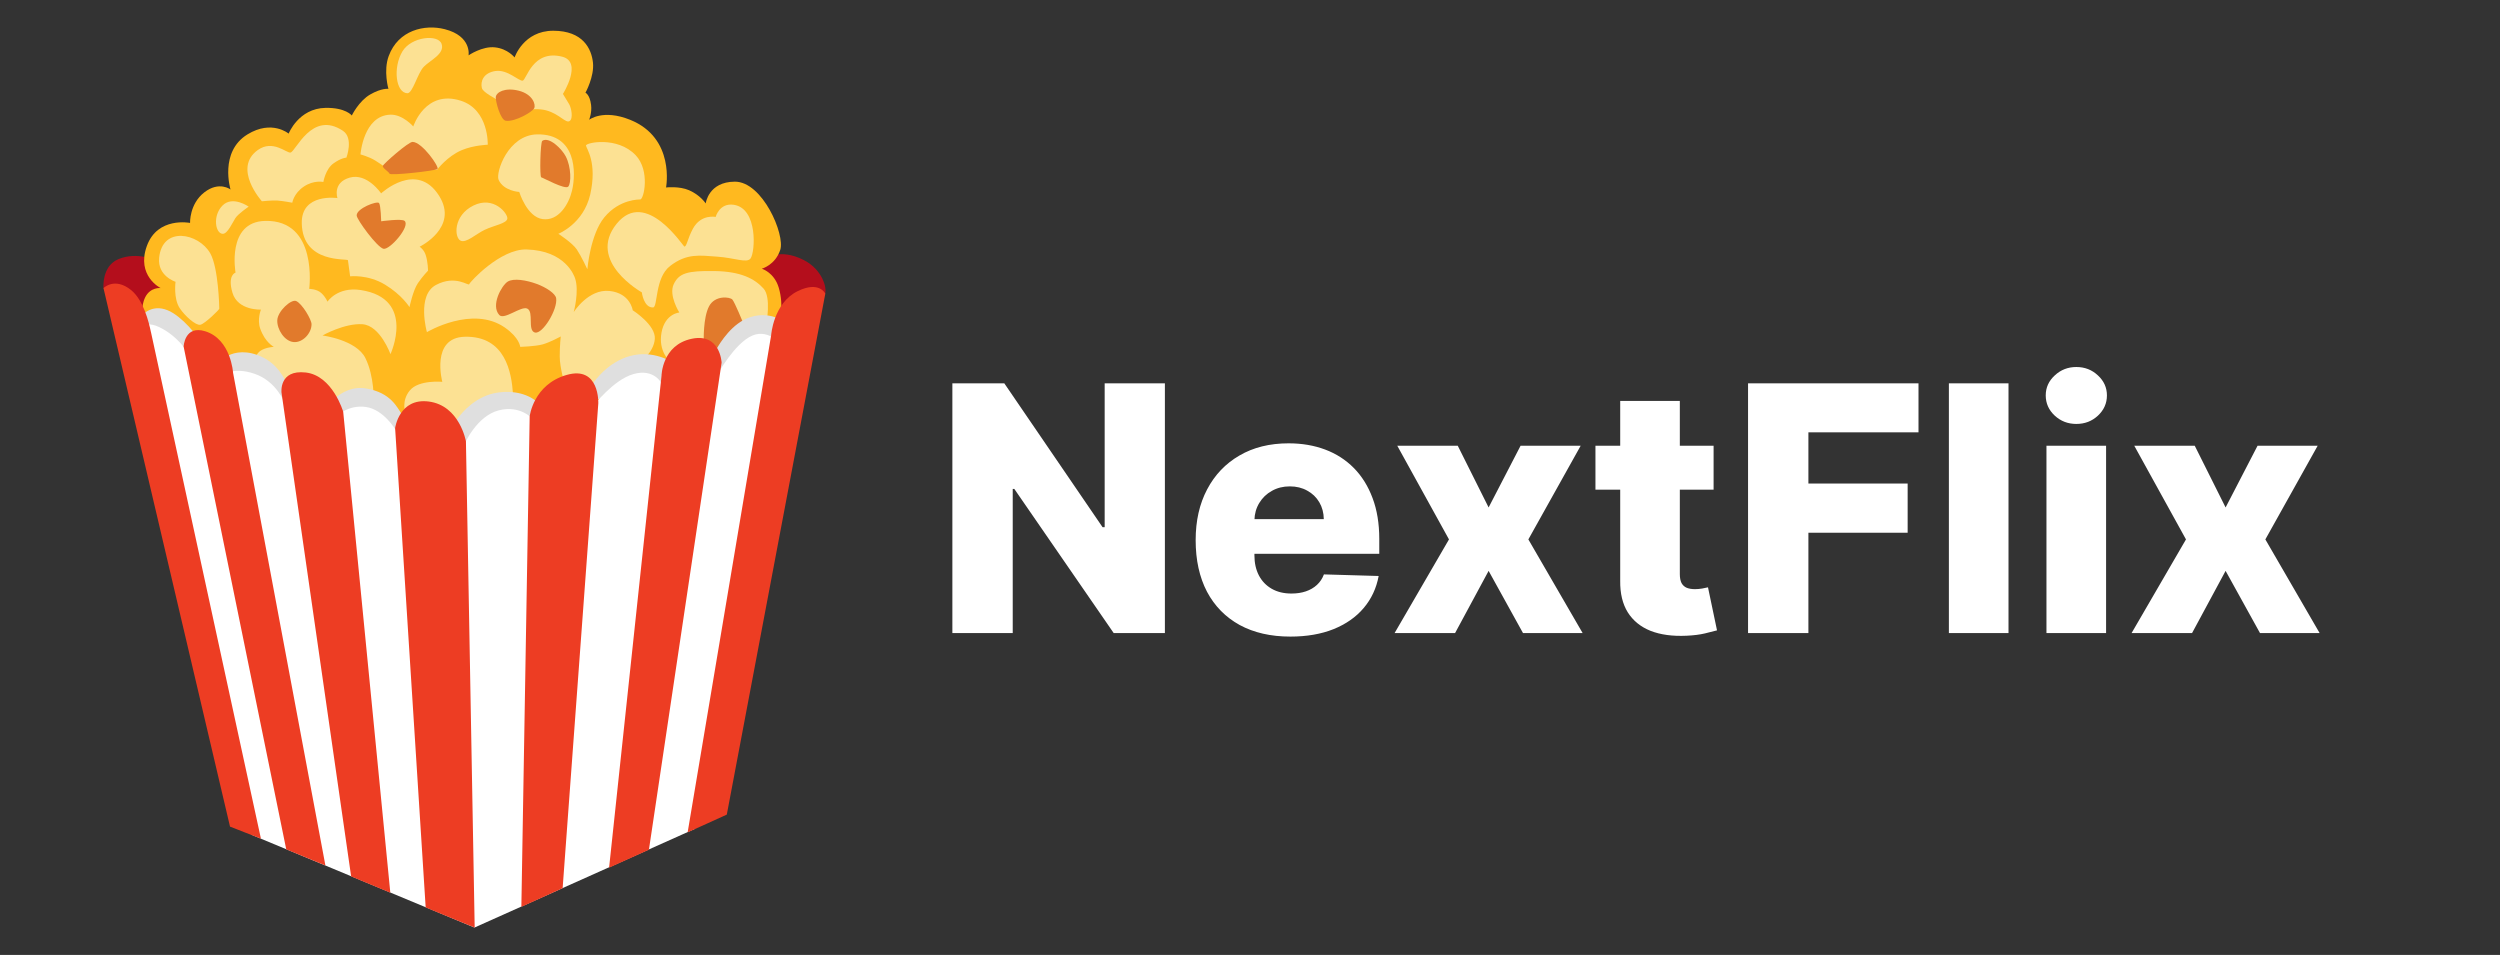 <svg width="233" height="89" viewBox="0 0 233 89" fill="none" xmlns="http://www.w3.org/2000/svg">
<rect x="0" y="0" width="233" height="89" fill="#333333" stroke="none"/>
<path d="M14.076 30.983L9.645 26.86C9.645 26.86 9.461 24.809 11.031 24.155C12.819 23.411 14.539 24.287 14.539 24.287L17.25 29.627L14.076 30.983ZM72.523 31.122L68.689 28.014L71.265 24.162C71.265 24.162 72.597 23.057 74.902 24.232C76.662 25.129 77.097 26.867 76.893 27.402C76.696 27.938 72.523 31.122 72.523 31.122Z" fill="#B40E1C"/>
<path d="M15.463 30.239L13.322 29.648C13.322 29.648 13.077 28.612 13.539 27.694C14.022 26.742 14.967 26.846 14.967 26.846C14.967 26.846 12.69 25.713 13.682 22.938C14.675 20.164 17.713 20.776 17.713 20.776C17.713 20.776 17.645 19.017 19.038 17.932C20.425 16.847 21.485 17.661 21.485 17.661C21.485 17.661 20.411 14.15 23.069 12.523C25.339 11.132 26.902 12.453 26.902 12.453C26.902 12.453 27.82 10.103 30.334 10.054C32.217 10.019 32.788 10.763 32.788 10.763C32.788 10.763 33.447 9.408 34.508 8.803C35.568 8.191 36.2 8.281 36.2 8.281C36.2 8.281 35.718 6.599 36.227 5.222C37.124 2.788 39.599 2.246 41.447 2.719C43.983 3.365 43.67 5.159 43.67 5.159C43.67 5.159 44.955 4.276 46.144 4.415C47.333 4.547 47.959 5.354 47.959 5.354C47.959 5.354 48.788 2.865 51.561 2.865C54.341 2.865 55.13 4.554 55.265 5.841C55.401 7.127 54.565 8.643 54.565 8.643C54.565 8.643 54.966 8.803 55.089 9.776C55.184 10.513 54.905 11.167 54.905 11.167C54.905 11.167 56.183 10.138 58.732 11.167C62.959 12.87 62.076 17.473 62.076 17.473C62.076 17.473 63.299 17.327 64.224 17.73C65.284 18.196 65.773 18.961 65.773 18.961C65.773 18.961 66.011 16.945 68.485 16.931C71.068 16.917 73.182 21.868 72.72 23.286C72.258 24.704 71 25.045 71 25.045C71 25.045 72.149 25.379 72.577 26.804C73.087 28.487 72.665 30.274 72.665 30.274C72.665 30.274 54.735 41.468 54.538 41.399C54.341 41.329 32.122 43.089 32.122 43.089L15.463 30.239Z" fill="#FFB91F"/>
<path d="M23.68 33.702C23.68 33.556 23.884 32.951 24.285 32.687C24.781 32.36 25.522 32.325 25.522 32.325C25.522 32.325 24.707 31.929 24.251 30.622C23.952 29.773 24.319 28.855 24.319 28.855C24.319 28.855 22.165 28.96 21.668 27.291C21.172 25.622 21.954 25.407 21.954 25.407C21.954 25.407 21.091 20.672 24.713 20.588C29.668 20.477 28.819 26.922 28.819 26.922C28.819 26.922 29.526 26.922 29.954 27.319C30.375 27.715 30.518 28.118 30.518 28.118C30.518 28.118 31.442 26.693 33.631 27.034C38.797 27.833 36.391 33.007 36.391 33.007C36.391 33.007 35.432 30.329 33.774 30.218C32.108 30.107 30.056 31.268 30.056 31.268C30.056 31.268 33.203 31.665 34.052 33.368C34.902 35.072 34.834 37.387 34.834 37.387C34.834 37.387 28.533 39.271 28.39 39.056C28.241 38.847 23.68 33.702 23.68 33.702Z" fill="#FCE193"/>
<path d="M27.602 28.056C27.147 27.854 25.869 29.002 25.842 29.857C25.814 30.712 26.521 31.804 27.364 31.88C28.2 31.957 29.036 31.073 29.036 30.218C29.036 29.787 28.166 28.306 27.602 28.056Z" fill="#E17A2C"/>
<path d="M31.449 18.461C31.449 18.461 28.058 17.96 28.125 20.825C28.214 24.621 32.394 24.058 32.428 24.259C32.462 24.461 32.632 25.754 32.632 25.754C32.632 25.754 34.283 25.56 35.881 26.526C37.478 27.493 38.164 28.626 38.164 28.626C38.164 28.626 38.491 27.062 38.946 26.394C39.401 25.727 39.891 25.226 39.891 25.226C39.891 25.226 39.891 24.392 39.66 23.724C39.497 23.244 39.109 22.994 39.109 22.994C39.109 22.994 42.779 21.214 40.931 18.259C38.844 14.928 35.52 18.023 35.52 18.023C35.52 18.023 34.215 16.09 32.591 16.555C30.96 17.021 31.449 18.461 31.449 18.461ZM39.789 30.955C39.789 30.955 38.81 27.52 40.639 26.554C42.467 25.587 43.67 26.686 43.731 26.485C43.792 26.283 46.633 23.182 49.073 23.251C52.689 23.349 53.519 25.699 53.6 25.949C54.001 27.145 53.471 29.085 53.471 29.085C53.471 29.085 54.837 26.916 56.795 27.117C58.752 27.319 58.97 28.918 58.97 28.918C58.97 28.918 61.131 30.288 61.029 31.588C60.934 32.888 59.561 33.855 59.561 33.855L56.237 37.185L52.655 35.92C52.655 35.92 52.166 34.251 52.166 33.222C52.166 32.186 52.261 31.359 52.261 31.359C52.261 31.359 51.282 31.894 50.603 32.089C49.916 32.29 48.482 32.325 48.482 32.325C48.482 32.325 48.428 31.484 47.048 30.524C44.023 28.424 39.789 30.955 39.789 30.955Z" fill="#FCE193"/>
<path d="M41.223 35.586C41.223 35.586 40.115 31.47 43.31 31.386C47.123 31.289 47.673 34.752 47.809 36.685C47.938 38.618 42.888 41.587 42.691 41.482C42.494 41.385 37.763 38.409 37.763 38.409C37.763 38.409 37.403 37.338 38.198 36.386C39.028 35.377 41.223 35.586 41.223 35.586ZM62.436 33.688C62.436 33.688 61.328 32.756 61.654 30.99C61.981 29.224 63.313 29.127 63.313 29.127C63.313 29.127 62.3 27.527 62.789 26.491C63.279 25.455 64.061 25.226 66.569 25.261C69.077 25.296 70.348 25.991 71.163 26.895C71.897 27.701 71.422 30.163 71.422 30.163C71.422 30.163 67.71 34.731 67.282 34.627C66.861 34.522 62.436 33.688 62.436 33.688ZM52.037 21.791C52.037 21.791 53.342 22.625 53.763 23.258C54.185 23.891 54.742 25.094 54.742 25.094C54.742 25.094 55.014 21.84 56.326 20.254C57.76 18.523 59.629 18.593 59.663 18.593C60.016 18.593 60.608 15.895 59.242 14.463C57.529 12.669 54.586 13.294 54.613 13.566C54.64 13.837 55.687 15.13 55.007 18.134C54.375 20.873 52.037 21.791 52.037 21.791ZM42.916 22.424C43.439 22.695 44.37 21.798 45.165 21.423C46.076 20.991 47.252 20.825 47.286 20.359C47.32 19.893 46.015 18.224 44.125 19.156C42.236 20.088 42.331 22.125 42.916 22.424ZM14.831 24.037C14.668 25.733 16.36 26.262 16.36 26.262C16.36 26.262 16.149 27.826 16.754 28.73C17.244 29.46 18.256 30.364 18.678 30.267C19.099 30.17 20.438 28.869 20.438 28.765C20.438 28.668 20.363 24.934 19.589 23.599C18.515 21.722 15.123 21.026 14.831 24.037ZM20.765 21.791C21.22 21.791 21.675 20.727 21.94 20.324C22.199 19.921 23.177 19.26 23.177 19.26C23.177 19.26 21.675 18.196 20.73 19.163C19.786 20.122 20.078 21.791 20.765 21.791ZM24.408 18.759C24.408 18.759 25.318 18.662 25.842 18.69C26.365 18.725 27.242 18.892 27.242 18.892C27.242 18.892 27.371 18.023 28.316 17.39C29.261 16.757 30.137 16.959 30.137 16.959C30.137 16.959 30.334 15.756 31.082 15.227C31.83 14.692 32.285 14.692 32.285 14.692C32.285 14.692 32.978 12.87 31.959 12.189C29.057 10.256 27.568 14.136 27.072 14.219C26.705 14.282 25.427 12.982 24.027 13.983C21.648 15.693 24.408 18.759 24.408 18.759ZM33.597 14.393C33.597 14.393 34.379 14.595 34.963 14.956C35.548 15.318 36.431 15.957 36.431 15.957L40.734 15.825C40.734 15.825 41.678 14.56 43.045 13.99C44.159 13.524 45.458 13.489 45.458 13.489C45.458 13.489 45.58 10.235 42.949 9.387C39.626 8.323 38.518 11.786 38.518 11.786C38.518 11.786 37.539 10.659 36.397 10.687C33.862 10.757 33.597 14.393 33.597 14.393Z" fill="#FCE193"/>
<path d="M38.45 13.225C38.056 13.225 35.745 15.255 35.684 15.457C35.616 15.658 36.234 15.992 36.302 16.187C36.37 16.389 40.537 15.923 40.768 15.756C40.992 15.589 39.334 13.225 38.45 13.225ZM33.243 20.088C33.264 20.484 35.167 23.084 35.752 23.189C36.336 23.293 38.266 21.089 37.709 20.588C37.451 20.352 35.527 20.623 35.527 20.623C35.527 20.623 35.493 19.156 35.33 18.926C35.16 18.69 33.209 19.427 33.243 20.088Z" fill="#E17A2C"/>
<path d="M37.967 8.691C38.464 8.705 38.912 6.828 39.497 6.223C40.081 5.618 41.481 5.02 41.155 4.088C40.829 3.157 38.321 3.421 37.505 4.791C36.601 6.313 36.887 8.657 37.967 8.691ZM44.907 8.191C45.009 8.65 46.273 9.192 46.47 9.421C46.667 9.658 47.578 10.485 47.578 10.485C47.578 10.485 49.665 9.95 50.902 10.284C52.139 10.617 52.723 11.514 53.084 11.285C53.444 11.049 53.247 10.054 53.05 9.72C52.852 9.387 52.465 8.754 52.465 8.754C52.465 8.754 54.341 5.778 52.397 5.284C49.631 4.582 49.073 7.454 48.713 7.516C48.353 7.579 47.313 6.453 46.171 6.619C45.036 6.793 44.771 7.593 44.907 8.191ZM46.47 16.757C46.932 17.807 48.394 17.89 48.394 17.89C48.394 17.89 49.107 20.227 50.576 20.421C52.044 20.623 53.009 19.058 53.315 17.758C53.709 16.09 53.716 12.481 50.086 12.523C47.347 12.557 46.178 16.09 46.47 16.757ZM60.866 28.654C61.321 28.64 61.016 25.9 62.456 24.788C64.013 23.585 65.23 23.808 66.827 23.919C68.485 24.03 69.607 24.558 69.953 24.086C70.388 23.502 70.653 19.427 68.39 19.086C67.051 18.885 66.698 20.22 66.698 20.22C66.698 20.22 65.332 19.921 64.577 21.318C64.061 22.285 64.027 22.918 63.795 22.987C63.694 23.015 60.2 17.494 57.474 20.852C54.64 24.35 59.819 27.249 59.819 27.249C59.819 27.249 59.989 28.689 60.866 28.654Z" fill="#FCE193"/>
<path d="M50.542 13.127C50.358 13.253 50.283 16.493 50.446 16.528C50.609 16.562 52.662 17.696 52.955 17.397C53.247 17.098 53.247 15.561 52.723 14.567C52.397 13.927 51.194 12.69 50.542 13.127ZM46.205 9.06C46.178 9.401 46.627 11.194 47.15 11.257C48.02 11.368 49.624 10.423 49.787 10.089C49.95 9.755 49.658 8.789 48.353 8.455C47.062 8.128 46.239 8.594 46.205 9.06ZM46.531 29.356C46.987 29.857 48.564 28.494 49.135 28.758C49.787 29.057 49.135 30.788 49.848 30.99C50.562 31.192 51.996 28.821 51.833 27.792C51.765 27.36 50.922 26.79 50.011 26.457C49.101 26.123 47.864 25.893 47.306 26.255C46.749 26.617 45.716 28.459 46.531 29.356ZM65.59 31.755C65.59 31.755 65.522 29.62 66.079 28.556C66.63 27.493 68.037 27.66 68.261 27.924C68.485 28.188 69.274 30.121 69.274 30.121L67.615 33.02L65.59 31.755Z" fill="#E17A2C"/>
<path d="M43.058 42.657L36.56 40.057L36.377 39.765C36.051 39.243 31.769 38.541 31.769 38.541L31.388 38.465L26.052 37.29L25.903 37.025C25.57 36.448 21.274 34.884 21.274 34.884L17.237 33.215L17.128 32.944C16.768 32.061 14.036 30.531 13.974 30.656L12.758 30.038C13.077 29.377 14.09 28.285 15.626 28.918C16.965 29.467 18.494 31.366 18.827 32.117L21.023 33.278C21.56 32.93 22.572 32.582 23.959 33.076C25.971 33.799 26.501 35.391 26.916 36.052L31.334 37.025C31.803 36.636 32.795 35.982 34.12 36.205C36.438 36.594 37.002 37.964 37.485 38.659L42.576 39.104C43.085 38.388 44.384 36.872 46.402 36.587C48.292 36.316 49.672 36.984 50.229 37.651L55.096 35.975C55.503 35.329 56.91 33.5 59.112 33.09C61.165 32.708 62.776 33.771 63.517 34.251L66.766 32.548C67.112 31.95 68.234 30.086 69.947 29.551C72.088 28.89 73.461 30.274 73.522 30.323L72.604 31.352C72.577 31.324 68.112 33.917 68.098 33.938L67.139 35.628L63.388 35.878L63.048 35.6C63.034 35.586 56.163 36.858 56.149 36.879L56.02 37.123L49.876 39.236L49.576 38.91C49.536 38.868 43.058 42.657 43.058 42.657Z" fill="#DFDFDF"/>
<path d="M73.216 32.388C73.06 32.402 71.782 30.566 70.117 31.275C68.451 31.991 66.861 34.919 66.861 34.919L61.675 35.753C61.675 35.753 60.975 34.307 59.038 34.863C57.101 35.419 55.361 37.853 55.32 37.693C55.279 37.533 49.61 39.014 49.61 39.014C49.61 39.014 48.489 37.735 46.491 38.242C44.424 38.771 43.303 41.364 43.303 41.364L36.866 40.057C36.866 40.057 35.765 38.166 34.1 37.929C32.435 37.693 31.354 38.805 31.354 38.805L26.549 37.609C26.549 37.609 25.814 35.551 23.721 34.835C21.628 34.119 20.622 35.03 20.622 35.03L17.509 32.867C17.509 32.867 16.591 31.324 14.844 30.489C13.104 29.655 12.601 31.115 12.601 31.115L23.449 77.805L44.221 86.448L64.727 77.263C64.74 77.27 73.685 32.339 73.216 32.388Z" fill="white"/>
<path d="M14.076 30.983L14.063 30.934C13.872 30.024 13.376 27.959 12.2 27.02C10.671 25.803 9.645 26.853 9.645 26.853L21.437 77.041L24.319 78.167L14.076 30.983ZM21.723 34.752C21.723 34.752 21.539 31.616 19.12 30.872C17.196 30.281 17.114 32.304 17.114 32.304L26.678 79.161L30.328 80.663L21.723 34.752ZM31.986 38.374C31.986 38.374 31 35.002 28.492 34.717C25.985 34.432 26.236 36.587 26.236 36.587L32.727 81.685L36.377 83.201L31.986 38.374ZM39.959 37.422C37.206 37.067 36.825 39.897 36.825 39.897L39.673 84.578L44.241 86.455L43.425 41.135C43.425 41.135 42.847 37.797 39.959 37.422ZM55.762 37.596C55.762 37.596 55.904 34.049 52.805 34.946C49.706 35.836 49.366 38.805 49.366 38.805L48.591 84.522L52.438 82.777L55.762 37.596ZM67.255 33.792C67.255 33.792 67.126 31.011 64.468 31.574C61.682 32.158 61.654 35.03 61.654 35.03L56.767 80.872L60.479 79.196L67.255 33.792ZM74.351 27.131C72.067 28.25 71.87 31.254 71.87 31.254L64.088 77.576L67.738 75.921L76.92 27.36C76.913 27.36 76.349 26.151 74.351 27.131Z" fill="#ED3D23"/>
<path d="M108.568 35.727V59H103.795L94.534 45.568H94.386V59H88.761V35.727H93.602L102.761 49.136H102.955V35.727H108.568ZM120.264 59.33C118.438 59.33 116.863 58.97 115.537 58.25C114.219 57.523 113.204 56.489 112.491 55.148C111.787 53.799 111.435 52.197 111.435 50.341C111.435 48.538 111.791 46.962 112.503 45.614C113.215 44.258 114.219 43.205 115.514 42.455C116.81 41.697 118.336 41.318 120.094 41.318C121.336 41.318 122.473 41.511 123.503 41.898C124.533 42.284 125.423 42.856 126.173 43.614C126.923 44.371 127.507 45.307 127.923 46.42C128.34 47.526 128.548 48.795 128.548 50.227V51.614H113.378V48.386H123.378C123.37 47.795 123.23 47.269 122.957 46.807C122.685 46.345 122.31 45.985 121.832 45.727C121.363 45.462 120.821 45.33 120.207 45.33C119.586 45.33 119.029 45.47 118.537 45.75C118.045 46.023 117.654 46.398 117.366 46.875C117.079 47.345 116.927 47.879 116.912 48.477V51.761C116.912 52.474 117.052 53.099 117.332 53.636C117.613 54.167 118.01 54.58 118.526 54.875C119.041 55.17 119.654 55.318 120.366 55.318C120.859 55.318 121.306 55.25 121.707 55.114C122.109 54.977 122.454 54.776 122.741 54.511C123.029 54.246 123.245 53.92 123.389 53.534L128.491 53.682C128.279 54.826 127.813 55.822 127.094 56.67C126.382 57.511 125.446 58.167 124.287 58.636C123.128 59.099 121.787 59.33 120.264 59.33ZM135.864 41.545L138.739 47.295L141.716 41.545H147.318L142.443 50.273L147.5 59H141.943L138.739 53.205L135.614 59H129.977L135.045 50.273L130.227 41.545H135.864ZM159.707 41.545V45.636H148.696V41.545H159.707ZM151.003 37.364H156.56V53.511C156.56 53.852 156.613 54.129 156.719 54.341C156.832 54.545 156.995 54.693 157.207 54.784C157.42 54.867 157.673 54.909 157.969 54.909C158.181 54.909 158.404 54.89 158.639 54.852C158.882 54.807 159.063 54.769 159.185 54.739L160.026 58.75C159.76 58.826 159.385 58.92 158.901 59.034C158.423 59.148 157.851 59.22 157.185 59.25C155.882 59.311 154.764 59.159 153.832 58.795C152.908 58.424 152.2 57.849 151.707 57.068C151.223 56.288 150.988 55.307 151.003 54.125V37.364ZM162.918 59V35.727H178.804V40.295H168.543V45.068H177.793V49.648H168.543V59H162.918ZM187.193 35.727V59H181.636V35.727H187.193ZM190.73 59V41.545H196.287V59H190.73ZM193.514 39.511C192.734 39.511 192.063 39.254 191.503 38.739C190.942 38.216 190.662 37.587 190.662 36.852C190.662 36.125 190.942 35.504 191.503 34.989C192.063 34.466 192.734 34.205 193.514 34.205C194.302 34.205 194.973 34.466 195.526 34.989C196.086 35.504 196.366 36.125 196.366 36.852C196.366 37.587 196.086 38.216 195.526 38.739C194.973 39.254 194.302 39.511 193.514 39.511ZM204.551 41.545L207.426 47.295L210.403 41.545H216.006L211.131 50.273L216.188 59H210.631L207.426 53.205L204.301 59H198.665L203.733 50.273L198.915 41.545H204.551Z" fill="white"/>
</svg>
